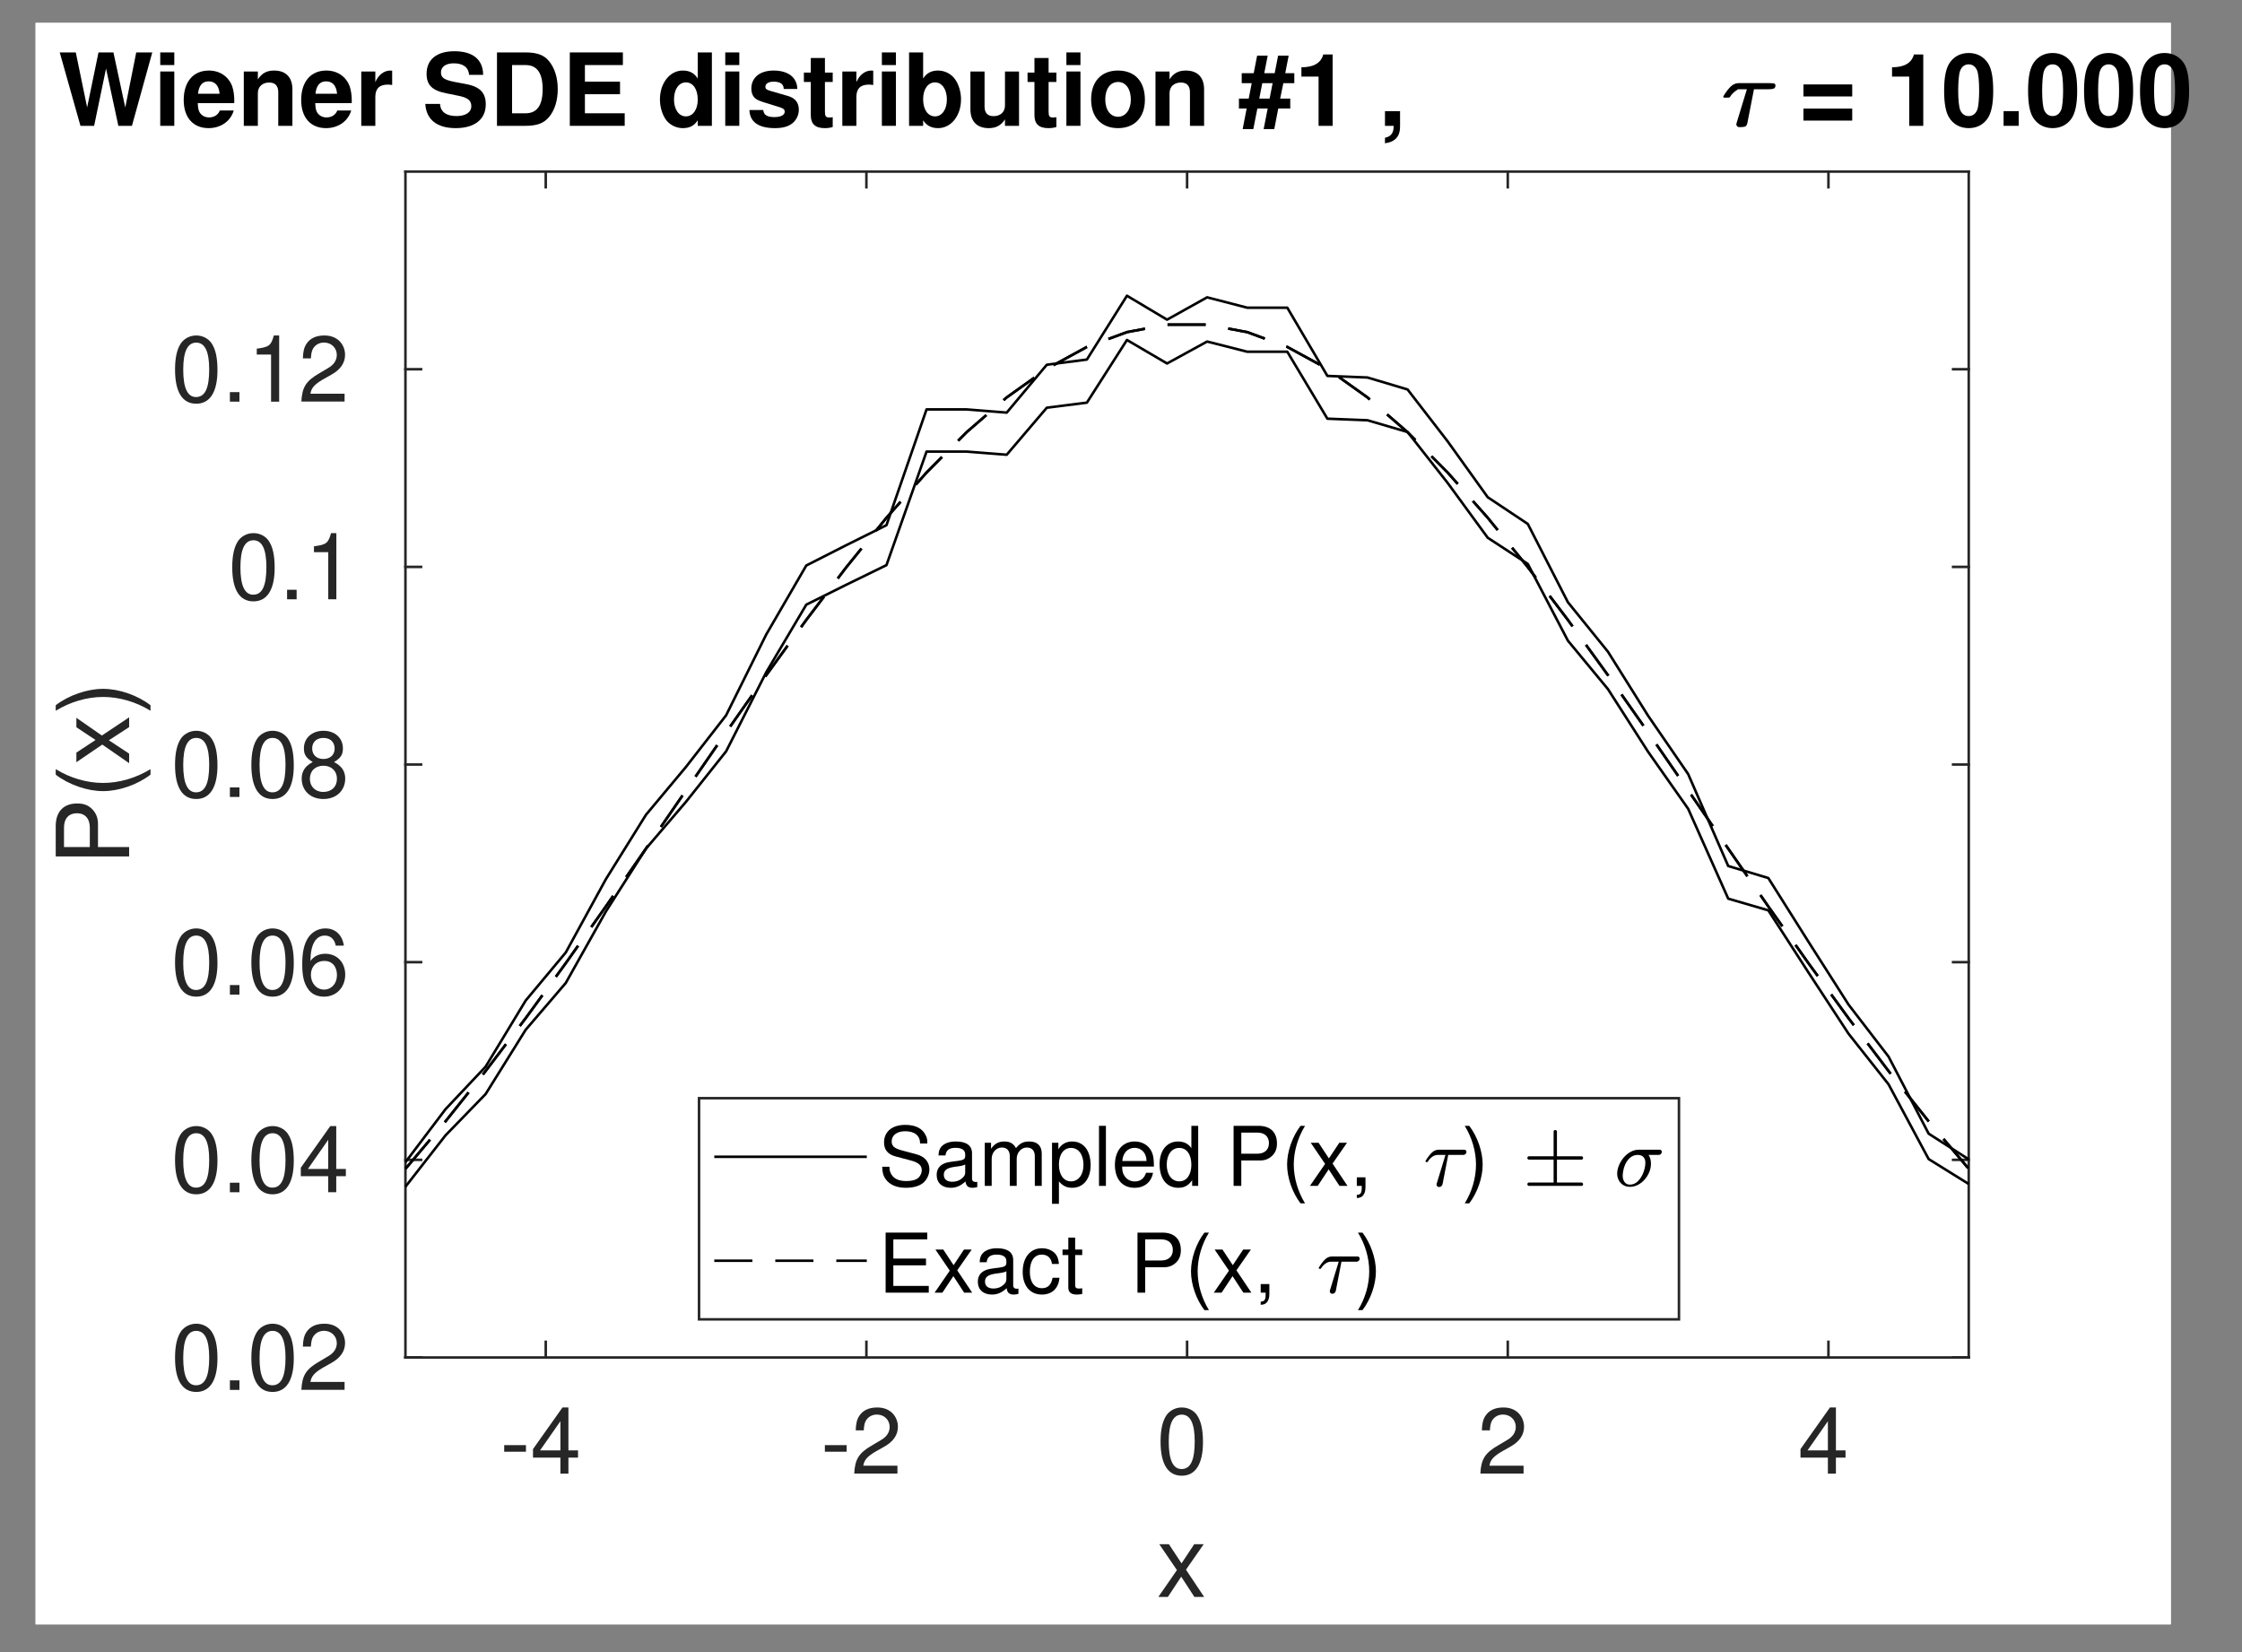 <?xml version="1.0" encoding="UTF-8"?>
<svg xmlns="http://www.w3.org/2000/svg" xmlns:xlink="http://www.w3.org/1999/xlink" width="441pt" height="325pt" viewBox="0 0 441 325" version="1.1">
<rect x="0" y="0" width="441" height="325" fill="#808080" stroke="none"/>
<defs>
<g>
<symbol overflow="visible" id="glyph0-0">
<path style="stroke:none;" d=""/>
</symbol>
<symbol overflow="visible" id="glyph0-1">
<path style="stroke:none;" d="M 5.109 -5.609 L 0.828 -5.609 L 0.828 -4.312 L 5.109 -4.312 Z M 5.109 -5.609 "/>
</symbol>
<symbol overflow="visible" id="glyph0-2">
<path style="stroke:none;" d="M 5.891 -3.156 L 5.891 0 L 7.469 0 L 7.469 -3.156 L 9.359 -3.156 L 9.359 -4.578 L 7.469 -4.578 L 7.469 -13.016 L 6.297 -13.016 L 0.5 -4.828 L 0.5 -3.156 Z M 5.891 -4.578 L 1.891 -4.578 L 5.891 -10.312 Z M 5.891 -4.578 "/>
</symbol>
<symbol overflow="visible" id="glyph0-3">
<path style="stroke:none;" d="M 9.109 -1.562 L 2.391 -1.562 C 2.562 -2.641 3.125 -3.328 4.703 -4.281 L 6.5 -5.297 C 8.281 -6.281 9.203 -7.609 9.203 -9.219 C 9.203 -10.297 8.766 -11.297 8.016 -12 C 7.25 -12.688 6.312 -13.016 5.109 -13.016 C 3.484 -13.016 2.281 -12.438 1.578 -11.328 C 1.141 -10.641 0.938 -9.828 0.906 -8.516 L 2.484 -8.516 C 2.531 -9.391 2.641 -9.922 2.859 -10.344 C 3.281 -11.141 4.109 -11.625 5.062 -11.625 C 6.5 -11.625 7.578 -10.578 7.578 -9.188 C 7.578 -8.141 6.984 -7.234 5.844 -6.594 L 4.188 -5.609 C 1.531 -4.094 0.75 -2.859 0.609 -0.016 L 9.109 -0.016 Z M 9.109 -1.562 "/>
</symbol>
<symbol overflow="visible" id="glyph0-4">
<path style="stroke:none;" d="M 4.953 -13.016 C 3.766 -13.016 2.688 -12.469 2.016 -11.594 C 1.188 -10.438 0.781 -8.719 0.781 -6.297 C 0.781 -1.906 2.219 0.406 4.953 0.406 C 7.656 0.406 9.125 -1.906 9.125 -6.188 C 9.125 -8.719 8.734 -10.406 7.891 -11.594 C 7.219 -12.484 6.156 -13.016 4.953 -13.016 Z M 4.953 -11.609 C 6.656 -11.609 7.5 -9.859 7.5 -6.344 C 7.5 -2.625 6.672 -0.906 4.906 -0.906 C 3.234 -0.906 2.391 -2.703 2.391 -6.281 C 2.391 -9.859 3.234 -11.609 4.953 -11.609 Z M 4.953 -11.609 "/>
</symbol>
<symbol overflow="visible" id="glyph0-5">
<path style="stroke:none;" d="M 3.438 -1.875 L 1.562 -1.875 L 1.562 0 L 3.438 0 Z M 3.438 -1.875 "/>
</symbol>
<symbol overflow="visible" id="glyph0-6">
<path style="stroke:none;" d="M 8.969 -9.625 C 8.656 -11.75 7.297 -13.016 5.344 -13.016 C 3.938 -13.016 2.688 -12.328 1.922 -11.156 C 1.109 -9.875 0.781 -8.297 0.781 -5.938 C 0.781 -3.75 1.078 -2.359 1.859 -1.203 C 2.531 -0.141 3.656 0.406 5.062 0.406 C 7.484 0.406 9.234 -1.406 9.234 -3.938 C 9.234 -6.344 7.609 -8.031 5.328 -8.031 C 4.062 -8.031 3.078 -7.562 2.391 -6.609 C 2.406 -9.828 3.422 -11.609 5.234 -11.609 C 6.359 -11.609 7.125 -10.891 7.375 -9.625 Z M 5.125 -6.625 C 6.656 -6.625 7.609 -5.547 7.609 -3.812 C 7.609 -2.172 6.531 -0.984 5.078 -0.984 C 3.594 -0.984 2.484 -2.234 2.484 -3.891 C 2.484 -5.516 3.562 -6.625 5.125 -6.625 Z M 5.125 -6.625 "/>
</symbol>
<symbol overflow="visible" id="glyph0-7">
<path style="stroke:none;" d="M 7.031 -6.859 C 8.375 -7.672 8.781 -8.312 8.781 -9.547 C 8.781 -11.594 7.219 -13.016 4.953 -13.016 C 2.703 -13.016 1.109 -11.594 1.109 -9.562 C 1.109 -8.312 1.531 -7.688 2.844 -6.859 C 1.391 -6.125 0.672 -5.062 0.672 -3.625 C 0.672 -1.234 2.406 0.406 4.953 0.406 C 7.469 0.406 9.234 -1.234 9.234 -3.625 C 9.234 -5.062 8.516 -6.125 7.031 -6.859 Z M 4.953 -11.609 C 6.297 -11.609 7.156 -10.797 7.156 -9.5 C 7.156 -8.281 6.281 -7.469 4.953 -7.469 C 3.594 -7.469 2.734 -8.281 2.734 -9.547 C 2.734 -10.797 3.594 -11.609 4.953 -11.609 Z M 4.953 -6.141 C 6.531 -6.141 7.609 -5.094 7.609 -3.578 C 7.609 -2.016 6.547 -0.984 4.906 -0.984 C 3.359 -0.984 2.281 -2.047 2.281 -3.562 C 2.281 -5.109 3.344 -6.141 4.953 -6.141 Z M 4.953 -6.141 "/>
</symbol>
<symbol overflow="visible" id="glyph0-8">
<path style="stroke:none;" d="M 4.656 -9.266 L 4.656 0 L 6.25 0 L 6.25 -13.016 L 5.203 -13.016 C 4.641 -11.016 4.281 -10.75 1.844 -10.422 L 1.844 -9.266 Z M 4.656 -9.266 "/>
</symbol>
<symbol overflow="visible" id="glyph1-0">
<path style="stroke:none;" d=""/>
</symbol>
<symbol overflow="visible" id="glyph1-1">
<path style="stroke:none;" d="M 5.781 -5.359 L 9.266 -10.375 L 7.406 -10.375 L 4.906 -6.609 L 2.422 -10.375 L 0.531 -10.375 L 4 -5.281 L 0.344 0 L 2.219 0 L 4.844 -3.984 L 7.438 0 L 9.359 0 Z M 5.781 -5.359 "/>
</symbol>
<symbol overflow="visible" id="glyph2-0">
<path style="stroke:none;" d=""/>
</symbol>
<symbol overflow="visible" id="glyph2-1">
<path style="stroke:none;" d="M -6.125 -3.641 L -6.125 -8.172 C -6.125 -9.297 -6.453 -10.203 -7.141 -10.969 C -7.938 -11.844 -8.875 -12.219 -10.203 -12.219 C -12.906 -12.219 -14.438 -10.609 -14.438 -7.766 L -14.438 -1.797 L 0 -1.797 L 0 -3.641 Z M -7.734 -3.641 L -12.812 -3.641 L -12.812 -7.484 C -12.812 -9.25 -11.859 -10.297 -10.281 -10.297 C -8.688 -10.297 -7.734 -9.25 -7.734 -7.484 Z M -7.734 -3.641 "/>
</symbol>
<symbol overflow="visible" id="glyph2-2">
<path style="stroke:none;" d="M -14.438 -4.672 C -11.844 -2.688 -8.234 -1.438 -5.125 -1.438 C -2 -1.438 1.609 -2.688 4.203 -4.672 L 4.203 -5.766 C 1.359 -4.016 -1.953 -3.047 -5.125 -3.047 C -8.281 -3.047 -11.625 -4.016 -14.438 -5.766 Z M -14.438 -4.672 "/>
</symbol>
<symbol overflow="visible" id="glyph2-3">
<path style="stroke:none;" d="M -5.359 -5.781 L -10.375 -9.266 L -10.375 -7.406 L -6.609 -4.906 L -10.375 -2.422 L -10.375 -0.531 L -5.281 -4 L 0 -0.344 L 0 -2.219 L -3.984 -4.844 L 0 -7.438 L 0 -9.359 Z M -5.359 -5.781 "/>
</symbol>
<symbol overflow="visible" id="glyph2-4">
<path style="stroke:none;" d="M 4.203 -1.844 C 1.609 -3.828 -2 -5.062 -5.109 -5.062 C -8.234 -5.062 -11.844 -3.828 -14.438 -1.844 L -14.438 -0.75 C -11.594 -2.5 -8.281 -3.469 -5.109 -3.469 C -1.953 -3.469 1.391 -2.5 4.203 -0.75 Z M 4.203 -1.844 "/>
</symbol>
<symbol overflow="visible" id="glyph3-0">
<path style="stroke:none;" d=""/>
</symbol>
<symbol overflow="visible" id="glyph3-1">
<path style="stroke:none;" d="M 14.453 0 L 18.453 -14.438 L 15.297 -14.438 L 13.141 -3.609 L 10.812 -14.438 L 7.875 -14.438 L 5.641 -3.625 L 3.406 -14.438 L 0.25 -14.438 L 4.328 0 L 7.016 0 L 9.359 -11.266 L 11.781 0 Z M 14.453 0 "/>
</symbol>
<symbol overflow="visible" id="glyph3-2">
<path style="stroke:none;" d="M 4.094 -10.688 L 1.328 -10.688 L 1.328 0 L 4.094 0 Z M 4.094 -14.438 L 1.328 -14.438 L 1.328 -11.953 L 4.094 -11.953 Z M 4.094 -14.438 "/>
</symbol>
<symbol overflow="visible" id="glyph3-3">
<path style="stroke:none;" d="M 10.375 -4.469 C 10.391 -4.719 10.391 -4.812 10.391 -4.953 C 10.391 -6.016 10.234 -7.016 9.984 -7.766 C 9.266 -9.703 7.547 -10.875 5.391 -10.875 C 2.312 -10.875 0.438 -8.656 0.438 -5.062 C 0.438 -1.641 2.297 0.453 5.328 0.453 C 7.719 0.453 9.656 -0.891 10.281 -3.016 L 7.547 -3.016 C 7.203 -2.156 6.438 -1.656 5.422 -1.656 C 4.625 -1.656 4 -2 3.609 -2.594 C 3.344 -2.984 3.25 -3.469 3.203 -4.469 Z M 3.25 -6.312 C 3.422 -7.953 4.125 -8.75 5.344 -8.75 C 6.609 -8.75 7.359 -7.906 7.5 -6.312 Z M 3.25 -6.312 "/>
</symbol>
<symbol overflow="visible" id="glyph3-4">
<path style="stroke:none;" d="M 1.25 -10.688 L 1.25 0 L 4.016 0 L 4.016 -6.422 C 4.016 -7.688 4.891 -8.516 6.25 -8.516 C 7.438 -8.516 8.031 -7.859 8.031 -6.594 L 8.031 0 L 10.812 0 L 10.812 -7.172 C 10.812 -9.547 9.516 -10.875 7.219 -10.875 C 5.781 -10.875 4.812 -10.359 4.016 -9.141 L 4.016 -10.688 Z M 1.25 -10.688 "/>
</symbol>
<symbol overflow="visible" id="glyph3-5">
<path style="stroke:none;" d="M 1.25 -10.688 L 1.25 0 L 4.016 0 L 4.016 -5.688 C 4.016 -7.312 4.828 -8.109 6.453 -8.109 C 6.75 -8.109 6.953 -8.094 7.328 -8.031 L 7.328 -10.844 C 7.172 -10.875 7.109 -10.875 6.984 -10.875 C 5.719 -10.875 4.625 -10.031 4.016 -8.594 L 4.016 -10.688 Z M 1.25 -10.688 "/>
</symbol>
<symbol overflow="visible" id="glyph3-6">
<path style="stroke:none;" d=""/>
</symbol>
<symbol overflow="visible" id="glyph3-7">
<path style="stroke:none;" d="M 12.016 -10.031 C 12 -13.031 10 -14.672 6.359 -14.672 C 2.891 -14.672 0.891 -13.047 0.891 -10.234 C 0.891 -8 2.016 -6.906 4.953 -6.359 L 6.969 -5.953 C 8.953 -5.578 9.688 -5.031 9.688 -3.859 C 9.688 -2.656 8.578 -1.922 6.766 -1.922 C 4.75 -1.922 3.625 -2.766 3.531 -4.312 L 0.641 -4.312 C 0.812 -1.234 2.938 0.453 6.609 0.453 C 10.328 0.453 12.531 -1.266 12.531 -4.219 C 12.531 -6.5 11.391 -7.688 8.703 -8.203 L 6.453 -8.625 C 4.328 -9.047 3.719 -9.469 3.719 -10.516 C 3.719 -11.594 4.672 -12.297 6.219 -12.297 C 8.094 -12.297 9.141 -11.5 9.25 -10.031 Z M 12.016 -10.031 "/>
</symbol>
<symbol overflow="visible" id="glyph3-8">
<path style="stroke:none;" d="M 1.531 0 L 7.172 0 C 9.359 0 10.75 -0.516 11.734 -1.688 C 12.875 -3.031 13.484 -4.969 13.484 -7.219 C 13.484 -9.469 12.875 -11.406 11.734 -12.766 C 10.75 -13.938 9.391 -14.438 7.172 -14.438 L 1.531 -14.438 Z M 4.5 -2.469 L 4.5 -11.953 L 7.172 -11.953 C 9.406 -11.953 10.516 -10.391 10.516 -7.203 C 10.516 -4.031 9.406 -2.469 7.172 -2.469 Z M 4.5 -2.469 "/>
</symbol>
<symbol overflow="visible" id="glyph3-9">
<path style="stroke:none;" d="M 4.531 -6.219 L 11.438 -6.219 L 11.438 -8.688 L 4.531 -8.688 L 4.531 -11.953 L 12 -11.953 L 12 -14.438 L 1.562 -14.438 L 1.562 0 L 12.359 0 L 12.359 -2.469 L 4.531 -2.469 Z M 4.531 -6.219 "/>
</symbol>
<symbol overflow="visible" id="glyph3-10">
<path style="stroke:none;" d="M 8.016 0 L 10.797 0 L 10.797 -14.438 L 8.016 -14.438 L 8.016 -9.297 C 7.328 -10.375 6.422 -10.875 5.062 -10.875 C 2.516 -10.875 0.578 -8.406 0.578 -5.188 C 0.578 -3.734 1.016 -2.281 1.719 -1.25 C 2.453 -0.203 3.766 0.453 5.062 0.453 C 6.422 0.453 7.328 -0.016 8.016 -1.094 Z M 5.688 -8.547 C 7.094 -8.547 8.016 -7.203 8.016 -5.141 C 8.016 -3.203 7.062 -1.859 5.688 -1.859 C 4.297 -1.859 3.344 -3.234 3.344 -5.188 C 3.344 -7.188 4.297 -8.547 5.688 -8.547 Z M 5.688 -8.547 "/>
</symbol>
<symbol overflow="visible" id="glyph3-11">
<path style="stroke:none;" d="M 10 -7.25 C 9.953 -9.5 8.219 -10.875 5.344 -10.875 C 2.641 -10.875 0.953 -9.5 0.953 -7.312 C 0.953 -6.594 1.172 -5.984 1.547 -5.562 C 1.922 -5.188 2.25 -5.016 3.281 -4.672 L 6.594 -3.641 C 7.281 -3.422 7.516 -3.203 7.516 -2.766 C 7.516 -2.125 6.75 -1.719 5.469 -1.719 C 4.734 -1.719 4.172 -1.844 3.828 -2.094 C 3.531 -2.312 3.406 -2.531 3.281 -3.109 L 0.578 -3.109 C 0.656 -0.75 2.375 0.453 5.625 0.453 C 7.109 0.453 8.234 0.141 9.031 -0.5 C 9.812 -1.125 10.297 -2.125 10.297 -3.172 C 10.297 -4.547 9.594 -5.438 8.203 -5.859 L 4.688 -6.875 C 3.922 -7.109 3.719 -7.266 3.719 -7.703 C 3.719 -8.297 4.359 -8.688 5.328 -8.688 C 6.656 -8.688 7.312 -8.219 7.328 -7.25 Z M 10 -7.25 "/>
</symbol>
<symbol overflow="visible" id="glyph3-12">
<path style="stroke:none;" d="M 5.953 -10.469 L 4.422 -10.469 L 4.422 -13.344 L 1.641 -13.344 L 1.641 -10.469 L 0.281 -10.469 L 0.281 -8.625 L 1.641 -8.625 L 1.641 -2.062 C 1.641 -0.375 2.531 0.453 4.359 0.453 C 4.984 0.453 5.438 0.391 5.953 0.234 L 5.953 -1.703 C 5.688 -1.656 5.547 -1.641 5.328 -1.641 C 4.594 -1.641 4.422 -1.859 4.422 -2.812 L 4.422 -8.625 L 5.953 -8.625 Z M 5.953 -10.469 "/>
</symbol>
<symbol overflow="visible" id="glyph3-13">
<path style="stroke:none;" d="M 1.172 -14.438 L 1.172 0 L 3.938 0 L 3.938 -1.094 C 4.609 -0.047 5.547 0.453 6.891 0.453 C 9.438 0.453 11.391 -1.984 11.391 -5.203 C 11.391 -6.656 10.953 -8.109 10.234 -9.141 C 9.5 -10.203 8.203 -10.875 6.891 -10.875 C 5.547 -10.875 4.609 -10.375 3.938 -9.297 L 3.938 -14.438 Z M 6.281 -8.547 C 7.641 -8.547 8.609 -7.172 8.609 -5.188 C 8.609 -3.234 7.656 -1.859 6.281 -1.859 C 4.875 -1.859 3.938 -3.188 3.938 -5.25 C 3.938 -7.203 4.891 -8.547 6.281 -8.547 Z M 6.281 -8.547 "/>
</symbol>
<symbol overflow="visible" id="glyph3-14">
<path style="stroke:none;" d="M 10.703 0 L 10.703 -10.688 L 7.938 -10.688 L 7.938 -4 C 7.938 -2.734 7.062 -1.906 5.703 -1.906 C 4.516 -1.906 3.922 -2.531 3.922 -3.828 L 3.922 -10.688 L 1.141 -10.688 L 1.141 -3.25 C 1.141 -0.875 2.438 0.453 4.734 0.453 C 6.172 0.453 7.141 -0.062 7.938 -1.266 L 7.938 0 Z M 10.703 0 "/>
</symbol>
<symbol overflow="visible" id="glyph3-15">
<path style="stroke:none;" d="M 5.953 -10.875 C 2.688 -10.875 0.688 -8.703 0.688 -5.203 C 0.688 -1.688 2.688 0.453 5.984 0.453 C 9.25 0.453 11.266 -1.688 11.266 -5.125 C 11.266 -8.75 9.297 -10.875 5.953 -10.875 Z M 5.984 -8.625 C 7.5 -8.625 8.5 -7.266 8.5 -5.172 C 8.5 -3.172 7.469 -1.781 5.984 -1.781 C 4.469 -1.781 3.469 -3.141 3.469 -5.203 C 3.469 -7.266 4.469 -8.625 5.984 -8.625 Z M 5.984 -8.625 "/>
</symbol>
<symbol overflow="visible" id="glyph3-16">
<path style="stroke:none;" d="M 2.891 0.641 L 3.688 -3.406 L 5.719 -3.406 L 4.922 0.641 L 7.016 0.641 L 7.797 -3.406 L 10.156 -3.406 L 10.156 -5.359 L 8.172 -5.359 L 8.797 -8.391 L 10.953 -8.391 L 10.953 -10.359 L 9.172 -10.359 L 9.844 -13.797 L 7.766 -13.797 L 7.094 -10.359 L 5.047 -10.359 L 5.719 -13.797 L 3.641 -13.797 L 2.969 -10.359 L 0.609 -10.359 L 0.609 -8.391 L 2.578 -8.391 L 1.984 -5.359 L 0.062 -5.359 L 0.062 -3.406 L 1.578 -3.406 L 0.797 0.641 Z M 4.062 -5.359 L 4.656 -8.391 L 6.688 -8.391 L 6.094 -5.359 Z M 4.062 -5.359 "/>
</symbol>
<symbol overflow="visible" id="glyph3-17">
<path style="stroke:none;" d="M 4.719 -9.688 L 4.719 0 L 7.484 0 L 7.484 -14.031 L 5.641 -14.031 C 5.203 -12.375 3.766 -11.516 1.344 -11.516 L 1.344 -9.688 Z M 4.719 -9.688 "/>
</symbol>
<symbol overflow="visible" id="glyph3-18">
<path style="stroke:none;" d="M 1.266 -2.891 L 1.266 0 L 2.969 0 C 3.016 1.344 2.453 2.125 1.266 2.344 L 1.266 3.438 C 3.391 3.125 4.312 2 4.234 -0.172 L 4.234 -2.891 Z M 1.266 -2.891 "/>
</symbol>
<symbol overflow="visible" id="glyph3-19">
<path style="stroke:none;" d="M 10.578 -8.141 L 0.984 -8.141 L 0.984 -5.781 L 10.578 -5.781 Z M 10.578 -3.391 L 0.984 -3.391 L 0.984 -1.031 L 10.578 -1.031 Z M 10.578 -3.391 "/>
</symbol>
<symbol overflow="visible" id="glyph3-20">
<path style="stroke:none;" d="M 5.406 -14.328 C 3.906 -14.328 2.609 -13.703 1.766 -12.531 C 0.953 -11.438 0.578 -9.656 0.578 -6.922 C 0.578 -4.438 0.891 -2.688 1.562 -1.625 C 2.391 -0.281 3.766 0.453 5.406 0.453 C 6.922 0.453 8.172 -0.156 9.047 -1.328 C 9.844 -2.422 10.234 -4.219 10.234 -6.844 C 10.234 -9.422 9.922 -11.172 9.25 -12.25 C 8.406 -13.594 7.047 -14.328 5.406 -14.328 Z M 5.406 -12.094 C 6.125 -12.094 6.688 -11.703 7.031 -10.969 C 7.312 -10.375 7.469 -8.844 7.469 -6.906 C 7.469 -5.328 7.328 -3.781 7.109 -3.203 C 6.797 -2.375 6.203 -1.922 5.406 -1.922 C 4.672 -1.922 4.125 -2.297 3.781 -3.016 C 3.5 -3.609 3.344 -5.062 3.344 -6.953 C 3.344 -8.609 3.484 -10.203 3.703 -10.766 C 4 -11.625 4.609 -12.094 5.406 -12.094 Z M 5.406 -12.094 "/>
</symbol>
<symbol overflow="visible" id="glyph3-21">
<path style="stroke:none;" d="M 4.234 -2.891 L 1.266 -2.891 L 1.266 0 L 4.234 0 Z M 4.234 -2.891 "/>
</symbol>
<symbol overflow="visible" id="glyph4-0">
<path style="stroke:none;" d=""/>
</symbol>
<symbol overflow="visible" id="glyph4-1">
<path style="stroke:none;" d="M 9.656 -8.344 C 9.656 -9.156 9.609 -9.375 9.344 -9.938 C 8.703 -11.297 7.328 -12 5.328 -12 C 2.734 -12 1.141 -10.672 1.141 -8.547 C 1.141 -7.094 1.891 -6.188 3.453 -5.781 L 6.391 -5 C 7.891 -4.625 8.562 -4.016 8.562 -3.094 C 8.562 -2.469 8.219 -1.812 7.719 -1.453 C 7.25 -1.125 6.5 -0.953 5.547 -0.953 C 4.25 -0.953 3.391 -1.266 2.812 -1.938 C 2.375 -2.469 2.188 -3.031 2.203 -3.766 L 0.781 -3.766 C 0.797 -2.672 1 -1.953 1.469 -1.312 C 2.281 -0.188 3.641 0.375 5.438 0.375 C 6.859 0.375 8 0.047 8.766 -0.531 C 9.562 -1.172 10.062 -2.219 10.062 -3.234 C 10.062 -4.703 9.156 -5.766 7.547 -6.203 L 4.578 -7 C 3.156 -7.391 2.641 -7.844 2.641 -8.75 C 2.641 -9.953 3.688 -10.75 5.281 -10.75 C 7.156 -10.75 8.219 -9.906 8.234 -8.344 Z M 9.656 -8.344 "/>
</symbol>
<symbol overflow="visible" id="glyph4-2">
<path style="stroke:none;" d="M 8.672 -0.797 C 8.516 -0.766 8.453 -0.766 8.375 -0.766 C 7.906 -0.766 7.641 -1 7.641 -1.422 L 7.641 -6.422 C 7.641 -7.922 6.547 -8.734 4.453 -8.734 C 3.203 -8.734 2.219 -8.375 1.641 -7.75 C 1.25 -7.312 1.078 -6.828 1.047 -5.984 L 2.422 -5.984 C 2.531 -7.016 3.141 -7.484 4.406 -7.484 C 5.641 -7.484 6.297 -7.031 6.297 -6.219 L 6.297 -5.859 C 6.281 -5.281 6 -5.078 4.891 -4.922 C 2.984 -4.688 2.688 -4.625 2.172 -4.406 C 1.188 -3.984 0.688 -3.234 0.688 -2.141 C 0.688 -0.594 1.75 0.375 3.469 0.375 C 4.531 0.375 5.391 0 6.359 -0.875 C 6.453 0 6.875 0.375 7.75 0.375 C 8.031 0.375 8.219 0.344 8.672 0.234 Z M 6.297 -2.672 C 6.297 -2.219 6.172 -1.938 5.766 -1.578 C 5.219 -1.062 4.547 -0.812 3.766 -0.812 C 2.703 -0.812 2.094 -1.312 2.094 -2.172 C 2.094 -3.062 2.672 -3.516 4.125 -3.734 C 5.578 -3.922 5.844 -3.984 6.297 -4.203 Z M 6.297 -2.672 "/>
</symbol>
<symbol overflow="visible" id="glyph4-3">
<path style="stroke:none;" d="M 1.141 -8.484 L 1.141 0 L 2.5 0 L 2.5 -5.328 C 2.5 -6.562 3.391 -7.547 4.484 -7.547 C 5.5 -7.547 6.062 -6.938 6.062 -5.844 L 6.062 0 L 7.422 0 L 7.422 -5.328 C 7.422 -6.562 8.312 -7.547 9.406 -7.547 C 10.406 -7.547 10.984 -6.922 10.984 -5.844 L 10.984 0 L 12.344 0 L 12.344 -6.375 C 12.344 -7.891 11.469 -8.734 9.891 -8.734 C 8.75 -8.734 8.062 -8.391 7.281 -7.438 C 6.766 -8.344 6.094 -8.734 4.984 -8.734 C 3.859 -8.734 3.094 -8.312 2.375 -7.297 L 2.375 -8.484 Z M 1.141 -8.484 "/>
</symbol>
<symbol overflow="visible" id="glyph4-4">
<path style="stroke:none;" d="M 0.875 3.531 L 2.234 3.531 L 2.234 -0.891 C 2.953 -0.016 3.75 0.375 4.844 0.375 C 7.047 0.375 8.469 -1.391 8.469 -4.094 C 8.469 -6.953 7.078 -8.734 4.828 -8.734 C 3.672 -8.734 2.75 -8.219 2.125 -7.203 L 2.125 -8.484 L 0.875 -8.484 Z M 4.609 -7.469 C 6.094 -7.469 7.062 -6.156 7.062 -4.125 C 7.062 -2.203 6.078 -0.891 4.609 -0.891 C 3.156 -0.891 2.234 -2.188 2.234 -4.188 C 2.234 -6.172 3.156 -7.469 4.609 -7.469 Z M 4.609 -7.469 "/>
</symbol>
<symbol overflow="visible" id="glyph4-5">
<path style="stroke:none;" d="M 2.469 -11.812 L 1.109 -11.812 L 1.109 0 L 2.469 0 Z M 2.469 -11.812 "/>
</symbol>
<symbol overflow="visible" id="glyph4-6">
<path style="stroke:none;" d="M 8.312 -3.797 C 8.312 -5.094 8.219 -5.859 7.969 -6.5 C 7.422 -7.891 6.125 -8.734 4.531 -8.734 C 2.172 -8.734 0.641 -6.938 0.641 -4.125 C 0.641 -1.328 2.109 0.375 4.5 0.375 C 6.453 0.375 7.797 -0.734 8.141 -2.578 L 6.766 -2.578 C 6.406 -1.453 5.641 -0.875 4.547 -0.875 C 3.688 -0.875 2.969 -1.266 2.516 -1.984 C 2.188 -2.469 2.078 -2.953 2.062 -3.797 Z M 2.094 -4.891 C 2.203 -6.469 3.156 -7.484 4.516 -7.484 C 5.891 -7.484 6.859 -6.422 6.859 -4.891 Z M 2.094 -4.891 "/>
</symbol>
<symbol overflow="visible" id="glyph4-7">
<path style="stroke:none;" d="M 8.016 -11.812 L 6.672 -11.812 L 6.672 -7.422 C 6.109 -8.281 5.203 -8.734 4.062 -8.734 C 1.859 -8.734 0.422 -6.969 0.422 -4.266 C 0.422 -1.391 1.812 0.375 4.109 0.375 C 5.281 0.375 6.094 -0.062 6.828 -1.125 L 6.828 0 L 8.016 0 Z M 4.297 -7.469 C 5.75 -7.469 6.672 -6.188 6.672 -4.141 C 6.672 -2.188 5.734 -0.891 4.312 -0.891 C 2.812 -0.891 1.828 -2.203 1.828 -4.188 C 1.828 -6.156 2.812 -7.469 4.297 -7.469 Z M 4.297 -7.469 "/>
</symbol>
<symbol overflow="visible" id="glyph4-8">
<path style="stroke:none;" d=""/>
</symbol>
<symbol overflow="visible" id="glyph4-9">
<path style="stroke:none;" d="M 2.984 -5 L 6.688 -5 C 7.609 -5 8.344 -5.281 8.969 -5.844 C 9.688 -6.5 10 -7.266 10 -8.344 C 10 -10.562 8.688 -11.812 6.359 -11.812 L 1.469 -11.812 L 1.469 0 L 2.984 0 Z M 2.984 -6.328 L 2.984 -10.484 L 6.125 -10.484 C 7.562 -10.484 8.422 -9.703 8.422 -8.406 C 8.422 -7.109 7.562 -6.328 6.125 -6.328 Z M 2.984 -6.328 "/>
</symbol>
<symbol overflow="visible" id="glyph4-10">
<path style="stroke:none;" d="M 3.828 -11.812 C 2.203 -9.688 1.188 -6.734 1.188 -4.203 C 1.188 -1.641 2.203 1.312 3.828 3.438 L 4.719 3.438 C 3.297 1.125 2.5 -1.609 2.5 -4.203 C 2.5 -6.766 3.297 -9.516 4.719 -11.812 Z M 3.828 -11.812 "/>
</symbol>
<symbol overflow="visible" id="glyph4-11">
<path style="stroke:none;" d="M 4.734 -4.391 L 7.578 -8.484 L 6.062 -8.484 L 4.016 -5.406 L 1.984 -8.484 L 0.438 -8.484 L 3.266 -4.328 L 0.281 0 L 1.812 0 L 3.969 -3.25 L 6.094 0 L 7.672 0 Z M 4.734 -4.391 "/>
</symbol>
<symbol overflow="visible" id="glyph4-12">
<path style="stroke:none;" d="M 1.406 -1.688 L 1.406 0 L 2.375 0 L 2.375 0.297 C 2.375 1.406 2.172 1.734 1.406 1.766 L 1.406 2.375 C 2.484 2.422 3.109 1.641 3.109 0.266 L 3.109 -1.688 Z M 1.406 -1.688 "/>
</symbol>
<symbol overflow="visible" id="glyph4-13">
<path style="stroke:none;" d="M 1.5 3.438 C 3.125 1.312 4.141 -1.641 4.141 -4.188 C 4.141 -6.734 3.125 -9.688 1.5 -11.812 L 0.609 -11.812 C 2.047 -9.5 2.828 -6.766 2.828 -4.188 C 2.828 -1.609 2.047 1.141 0.609 3.438 Z M 1.5 3.438 "/>
</symbol>
<symbol overflow="visible" id="glyph4-14">
<path style="stroke:none;" d="M 2.969 -5.375 L 9.391 -5.375 L 9.391 -6.703 L 2.969 -6.703 L 2.969 -10.484 L 9.641 -10.484 L 9.641 -11.812 L 1.453 -11.812 L 1.453 0 L 9.938 0 L 9.938 -1.328 L 2.969 -1.328 Z M 2.969 -5.375 "/>
</symbol>
<symbol overflow="visible" id="glyph4-15">
<path style="stroke:none;" d="M 7.625 -5.641 C 7.562 -6.469 7.391 -7 7.062 -7.469 C 6.484 -8.266 5.453 -8.734 4.281 -8.734 C 1.984 -8.734 0.5 -6.922 0.5 -4.094 C 0.5 -1.359 1.953 0.375 4.266 0.375 C 6.281 0.375 7.562 -0.844 7.734 -2.922 L 6.375 -2.922 C 6.141 -1.562 5.438 -0.875 4.297 -0.875 C 2.797 -0.875 1.906 -2.094 1.906 -4.094 C 1.906 -6.219 2.781 -7.484 4.266 -7.484 C 5.391 -7.484 6.109 -6.828 6.266 -5.641 Z M 7.625 -5.641 "/>
</symbol>
<symbol overflow="visible" id="glyph4-16">
<path style="stroke:none;" d="M 4.109 -8.484 L 2.719 -8.484 L 2.719 -10.828 L 1.375 -10.828 L 1.375 -8.484 L 0.234 -8.484 L 0.234 -7.391 L 1.375 -7.391 L 1.375 -0.969 C 1.375 -0.094 1.953 0.375 3.016 0.375 C 3.375 0.375 3.656 0.344 4.109 0.266 L 4.109 -0.875 C 3.922 -0.828 3.75 -0.812 3.469 -0.812 C 2.891 -0.812 2.719 -0.969 2.719 -1.578 L 2.719 -7.391 L 4.109 -7.391 Z M 4.109 -8.484 "/>
</symbol>
</g>
<clipPath id="clip1">
  <path d="M 7 4.5 L 427 4.5 L 427 319.5 L 7 319.5 Z M 7 4.5 "/>
</clipPath>
</defs>
<g id="surface1">
<g clip-path="url(#clip1)" clip-rule="nonzero">
<path style=" stroke:none;fill-rule:nonzero;fill:rgb(100%,100%,100%);fill-opacity:1;" d="M 7 4.5 L 427 4.5 L 427 319.5 L 7 319.5 Z M 7 4.5 "/>
</g>
<path style=" stroke:none;fill-rule:nonzero;fill:rgb(100%,100%,100%);fill-opacity:1;" d="M 7 4.5 L 427 4.5 L 427 319.5 L 7 319.5 Z M 7 4.5 "/>
<path style=" stroke:none;fill-rule:nonzero;fill:rgb(100%,100%,100%);fill-opacity:1;" d="M 79.75 267 L 387.25 267 L 387.25 33.75 L 79.75 33.75 Z M 79.75 267 "/>
<path style="fill:none;stroke-width:0.667;stroke-linecap:square;stroke-linejoin:round;stroke:rgb(14.899%,14.899%,14.899%);stroke-opacity:1;stroke-miterlimit:10;" d="M 97 350 L 507 350 " transform="matrix(0.75,0,0,0.75,7,4.5)"/>
<path style="fill:none;stroke-width:0.667;stroke-linecap:square;stroke-linejoin:round;stroke:rgb(14.899%,14.899%,14.899%);stroke-opacity:1;stroke-miterlimit:10;" d="M 97 39 L 507 39 " transform="matrix(0.75,0,0,0.75,7,4.5)"/>
<path style="fill:none;stroke-width:0.667;stroke-linecap:square;stroke-linejoin:round;stroke:rgb(14.899%,14.899%,14.899%);stroke-opacity:1;stroke-miterlimit:10;" d="M 133.797 350 L 133.797 345.901 " transform="matrix(0.75,0,0,0.75,7,4.5)"/>
<path style="fill:none;stroke-width:0.667;stroke-linecap:square;stroke-linejoin:round;stroke:rgb(14.899%,14.899%,14.899%);stroke-opacity:1;stroke-miterlimit:10;" d="M 217.896 350 L 217.896 345.901 " transform="matrix(0.75,0,0,0.75,7,4.5)"/>
<path style="fill:none;stroke-width:0.667;stroke-linecap:square;stroke-linejoin:round;stroke:rgb(14.899%,14.899%,14.899%);stroke-opacity:1;stroke-miterlimit:10;" d="M 302 350 L 302 345.901 " transform="matrix(0.75,0,0,0.75,7,4.5)"/>
<path style="fill:none;stroke-width:0.667;stroke-linecap:square;stroke-linejoin:round;stroke:rgb(14.899%,14.899%,14.899%);stroke-opacity:1;stroke-miterlimit:10;" d="M 386.104 350 L 386.104 345.901 " transform="matrix(0.75,0,0,0.75,7,4.5)"/>
<path style="fill:none;stroke-width:0.667;stroke-linecap:square;stroke-linejoin:round;stroke:rgb(14.899%,14.899%,14.899%);stroke-opacity:1;stroke-miterlimit:10;" d="M 470.203 350 L 470.203 345.901 " transform="matrix(0.75,0,0,0.75,7,4.5)"/>
<path style="fill:none;stroke-width:0.667;stroke-linecap:square;stroke-linejoin:round;stroke:rgb(14.899%,14.899%,14.899%);stroke-opacity:1;stroke-miterlimit:10;" d="M 133.797 39 L 133.797 43.099 " transform="matrix(0.75,0,0,0.75,7,4.5)"/>
<path style="fill:none;stroke-width:0.667;stroke-linecap:square;stroke-linejoin:round;stroke:rgb(14.899%,14.899%,14.899%);stroke-opacity:1;stroke-miterlimit:10;" d="M 217.896 39 L 217.896 43.099 " transform="matrix(0.75,0,0,0.75,7,4.5)"/>
<path style="fill:none;stroke-width:0.667;stroke-linecap:square;stroke-linejoin:round;stroke:rgb(14.899%,14.899%,14.899%);stroke-opacity:1;stroke-miterlimit:10;" d="M 302 39 L 302 43.099 " transform="matrix(0.75,0,0,0.75,7,4.5)"/>
<path style="fill:none;stroke-width:0.667;stroke-linecap:square;stroke-linejoin:round;stroke:rgb(14.899%,14.899%,14.899%);stroke-opacity:1;stroke-miterlimit:10;" d="M 386.104 39 L 386.104 43.099 " transform="matrix(0.75,0,0,0.75,7,4.5)"/>
<path style="fill:none;stroke-width:0.667;stroke-linecap:square;stroke-linejoin:round;stroke:rgb(14.899%,14.899%,14.899%);stroke-opacity:1;stroke-miterlimit:10;" d="M 470.203 39 L 470.203 43.099 " transform="matrix(0.75,0,0,0.75,7,4.5)"/>
<g style="fill:rgb(14.899%,14.899%,14.899%);fill-opacity:1;">
  <use xlink:href="#glyph0-1" x="98.346" y="289.85"/>
  <use xlink:href="#glyph0-2" x="104.34" y="289.85"/>
</g>
<g style="fill:rgb(14.899%,14.899%,14.899%);fill-opacity:1;">
  <use xlink:href="#glyph0-1" x="161.423" y="289.85"/>
  <use xlink:href="#glyph0-3" x="167.417" y="289.85"/>
</g>
<g style="fill:rgb(14.899%,14.899%,14.899%);fill-opacity:1;">
  <use xlink:href="#glyph0-4" x="227.5" y="289.85"/>
</g>
<g style="fill:rgb(14.899%,14.899%,14.899%);fill-opacity:1;">
  <use xlink:href="#glyph0-3" x="290.577" y="289.85"/>
</g>
<g style="fill:rgb(14.899%,14.899%,14.899%);fill-opacity:1;">
  <use xlink:href="#glyph0-2" x="353.654" y="289.85"/>
</g>
<g style="fill:rgb(14.899%,14.899%,14.899%);fill-opacity:1;">
  <use xlink:href="#glyph1-1" x="227.5" y="314.1"/>
</g>
<path style="fill:none;stroke-width:0.667;stroke-linecap:square;stroke-linejoin:round;stroke:rgb(14.899%,14.899%,14.899%);stroke-opacity:1;stroke-miterlimit:10;" d="M 97 350 L 97 39 " transform="matrix(0.75,0,0,0.75,7,4.5)"/>
<path style="fill:none;stroke-width:0.667;stroke-linecap:square;stroke-linejoin:round;stroke:rgb(14.899%,14.899%,14.899%);stroke-opacity:1;stroke-miterlimit:10;" d="M 507 350 L 507 39 " transform="matrix(0.75,0,0,0.75,7,4.5)"/>
<path style="fill:none;stroke-width:0.667;stroke-linecap:square;stroke-linejoin:round;stroke:rgb(14.899%,14.899%,14.899%);stroke-opacity:1;stroke-miterlimit:10;" d="M 97 350 L 101.099 350 " transform="matrix(0.75,0,0,0.75,7,4.5)"/>
<path style="fill:none;stroke-width:0.667;stroke-linecap:square;stroke-linejoin:round;stroke:rgb(14.899%,14.899%,14.899%);stroke-opacity:1;stroke-miterlimit:10;" d="M 97 298.167 L 101.099 298.167 " transform="matrix(0.75,0,0,0.75,7,4.5)"/>
<path style="fill:none;stroke-width:0.667;stroke-linecap:square;stroke-linejoin:round;stroke:rgb(14.899%,14.899%,14.899%);stroke-opacity:1;stroke-miterlimit:10;" d="M 97 246.333 L 101.099 246.333 " transform="matrix(0.75,0,0,0.75,7,4.5)"/>
<path style="fill:none;stroke-width:0.667;stroke-linecap:square;stroke-linejoin:round;stroke:rgb(14.899%,14.899%,14.899%);stroke-opacity:1;stroke-miterlimit:10;" d="M 97 194.5 L 101.099 194.5 " transform="matrix(0.75,0,0,0.75,7,4.5)"/>
<path style="fill:none;stroke-width:0.667;stroke-linecap:square;stroke-linejoin:round;stroke:rgb(14.899%,14.899%,14.899%);stroke-opacity:1;stroke-miterlimit:10;" d="M 97 142.667 L 101.099 142.667 " transform="matrix(0.75,0,0,0.75,7,4.5)"/>
<path style="fill:none;stroke-width:0.667;stroke-linecap:square;stroke-linejoin:round;stroke:rgb(14.899%,14.899%,14.899%);stroke-opacity:1;stroke-miterlimit:10;" d="M 97 90.833 L 101.099 90.833 " transform="matrix(0.75,0,0,0.75,7,4.5)"/>
<path style="fill:none;stroke-width:0.667;stroke-linecap:square;stroke-linejoin:round;stroke:rgb(14.899%,14.899%,14.899%);stroke-opacity:1;stroke-miterlimit:10;" d="M 507 350 L 502.901 350 " transform="matrix(0.75,0,0,0.75,7,4.5)"/>
<path style="fill:none;stroke-width:0.667;stroke-linecap:square;stroke-linejoin:round;stroke:rgb(14.899%,14.899%,14.899%);stroke-opacity:1;stroke-miterlimit:10;" d="M 507 298.167 L 502.901 298.167 " transform="matrix(0.75,0,0,0.75,7,4.5)"/>
<path style="fill:none;stroke-width:0.667;stroke-linecap:square;stroke-linejoin:round;stroke:rgb(14.899%,14.899%,14.899%);stroke-opacity:1;stroke-miterlimit:10;" d="M 507 246.333 L 502.901 246.333 " transform="matrix(0.75,0,0,0.75,7,4.5)"/>
<path style="fill:none;stroke-width:0.667;stroke-linecap:square;stroke-linejoin:round;stroke:rgb(14.899%,14.899%,14.899%);stroke-opacity:1;stroke-miterlimit:10;" d="M 507 194.5 L 502.901 194.5 " transform="matrix(0.75,0,0,0.75,7,4.5)"/>
<path style="fill:none;stroke-width:0.667;stroke-linecap:square;stroke-linejoin:round;stroke:rgb(14.899%,14.899%,14.899%);stroke-opacity:1;stroke-miterlimit:10;" d="M 507 142.667 L 502.901 142.667 " transform="matrix(0.75,0,0,0.75,7,4.5)"/>
<path style="fill:none;stroke-width:0.667;stroke-linecap:square;stroke-linejoin:round;stroke:rgb(14.899%,14.899%,14.899%);stroke-opacity:1;stroke-miterlimit:10;" d="M 507 90.833 L 502.901 90.833 " transform="matrix(0.75,0,0,0.75,7,4.5)"/>
<g style="fill:rgb(14.899%,14.899%,14.899%);fill-opacity:1;">
  <use xlink:href="#glyph0-4" x="33.65" y="273.375"/>
  <use xlink:href="#glyph0-5" x="43.658" y="273.375"/>
  <use xlink:href="#glyph0-4" x="48.662" y="273.375"/>
  <use xlink:href="#glyph0-3" x="58.67" y="273.375"/>
</g>
<g style="fill:rgb(14.899%,14.899%,14.899%);fill-opacity:1;">
  <use xlink:href="#glyph0-4" x="33.65" y="234.5"/>
  <use xlink:href="#glyph0-5" x="43.658" y="234.5"/>
  <use xlink:href="#glyph0-4" x="48.662" y="234.5"/>
  <use xlink:href="#glyph0-2" x="58.67" y="234.5"/>
</g>
<g style="fill:rgb(14.899%,14.899%,14.899%);fill-opacity:1;">
  <use xlink:href="#glyph0-4" x="33.65" y="195.625"/>
  <use xlink:href="#glyph0-5" x="43.658" y="195.625"/>
  <use xlink:href="#glyph0-4" x="48.662" y="195.625"/>
  <use xlink:href="#glyph0-6" x="58.67" y="195.625"/>
</g>
<g style="fill:rgb(14.899%,14.899%,14.899%);fill-opacity:1;">
  <use xlink:href="#glyph0-4" x="33.65" y="156.75"/>
  <use xlink:href="#glyph0-5" x="43.658" y="156.75"/>
  <use xlink:href="#glyph0-4" x="48.662" y="156.75"/>
  <use xlink:href="#glyph0-7" x="58.67" y="156.75"/>
</g>
<g style="fill:rgb(14.899%,14.899%,14.899%);fill-opacity:1;">
  <use xlink:href="#glyph0-4" x="44.9" y="117.875"/>
  <use xlink:href="#glyph0-5" x="54.908" y="117.875"/>
  <use xlink:href="#glyph0-8" x="59.912" y="117.875"/>
</g>
<g style="fill:rgb(14.899%,14.899%,14.899%);fill-opacity:1;">
  <use xlink:href="#glyph0-4" x="33.65" y="79"/>
  <use xlink:href="#glyph0-5" x="43.658" y="79"/>
  <use xlink:href="#glyph0-8" x="48.662" y="79"/>
  <use xlink:href="#glyph0-3" x="58.67" y="79"/>
</g>
<g style="fill:rgb(14.899%,14.899%,14.899%);fill-opacity:1;">
  <use xlink:href="#glyph2-1" x="25.4" y="170.25"/>
  <use xlink:href="#glyph2-2" x="25.4" y="157.043"/>
  <use xlink:href="#glyph2-3" x="25.4" y="150.45"/>
  <use xlink:href="#glyph2-4" x="25.4" y="140.55"/>
</g>
<g style="fill:rgb(0%,0%,0%);fill-opacity:1;">
  <use xlink:href="#glyph3-1" x="11.5" y="24.75"/>
  <use xlink:href="#glyph3-2" x="30.191" y="24.75"/>
  <use xlink:href="#glyph3-3" x="35.696" y="24.75"/>
  <use xlink:href="#glyph3-4" x="46.704" y="24.75"/>
  <use xlink:href="#glyph3-3" x="58.802" y="24.75"/>
  <use xlink:href="#glyph3-5" x="69.811" y="24.75"/>
  <use xlink:href="#glyph3-6" x="77.513" y="24.75"/>
  <use xlink:href="#glyph3-7" x="83.018" y="24.75"/>
  <use xlink:href="#glyph3-8" x="96.224" y="24.75"/>
  <use xlink:href="#glyph3-9" x="110.52" y="24.75"/>
  <use xlink:href="#glyph3-6" x="123.726" y="24.75"/>
  <use xlink:href="#glyph3-10" x="129.231" y="24.75"/>
  <use xlink:href="#glyph3-2" x="141.329" y="24.75"/>
  <use xlink:href="#glyph3-11" x="146.833" y="24.75"/>
  <use xlink:href="#glyph3-12" x="157.842" y="24.75"/>
  <use xlink:href="#glyph3-5" x="164.435" y="24.75"/>
  <use xlink:href="#glyph3-2" x="172.137" y="24.75"/>
  <use xlink:href="#glyph3-13" x="177.642" y="24.75"/>
  <use xlink:href="#glyph3-14" x="189.74" y="24.75"/>
  <use xlink:href="#glyph3-12" x="201.837" y="24.75"/>
  <use xlink:href="#glyph3-2" x="208.431" y="24.75"/>
  <use xlink:href="#glyph3-15" x="213.935" y="24.75"/>
  <use xlink:href="#glyph3-4" x="226.033" y="24.75"/>
  <use xlink:href="#glyph3-6" x="238.131" y="24.75"/>
  <use xlink:href="#glyph3-16" x="243.635" y="24.75"/>
  <use xlink:href="#glyph3-17" x="254.644" y="24.75"/>
  <use xlink:href="#glyph3-6" x="265.653" y="24.75"/>
  <use xlink:href="#glyph3-18" x="271.157" y="24.75"/>
  <use xlink:href="#glyph3-6" x="276.662" y="24.75"/>
</g>
<path style=" stroke:none;fill-rule:nonzero;fill:rgb(0%,0%,0%);fill-opacity:1;" d="M 341.535 24.457 C 341.535 24.363 341.547 24.293 341.57 24.246 L 343.609 17.555 L 341.852 17.555 C 341.852 17.555 341.652 17.703 341.25 18 C 340.848 18.297 340.512 18.676 340.246 19.137 C 340.215 19.184 339.926 19.207 339.379 19.207 L 339.145 19.207 C 339.027 19.207 338.969 19.145 338.969 19.02 C 338.969 18.996 338.98 18.957 339.004 18.902 C 339.434 18.176 339.891 17.57 340.375 17.078 C 340.859 16.59 341.406 16.348 342.016 16.348 L 347.992 16.348 C 348.633 16.348 349 16.395 349.094 16.488 C 349.188 16.582 349.234 16.699 349.234 16.84 C 349.234 17.027 349.168 17.195 349.031 17.336 C 348.895 17.48 348.477 17.555 347.781 17.555 L 345.004 17.555 L 343.691 24.281 C 343.645 24.492 343.551 24.664 343.41 24.805 C 343.27 24.941 342.844 25.008 342.133 25.008 C 341.961 25.008 341.82 24.953 341.707 24.852 C 341.594 24.742 341.535 24.613 341.535 24.457 Z M 341.535 24.457 "/>
<g style="fill:rgb(0%,0%,0%);fill-opacity:1;">
  <use xlink:href="#glyph3-6" x="348.25" y="24.75"/>
  <use xlink:href="#glyph3-19" x="353.754" y="24.75"/>
  <use xlink:href="#glyph3-6" x="365.318" y="24.75"/>
  <use xlink:href="#glyph3-17" x="370.822" y="24.75"/>
  <use xlink:href="#glyph3-20" x="381.831" y="24.75"/>
  <use xlink:href="#glyph3-21" x="392.84" y="24.75"/>
  <use xlink:href="#glyph3-20" x="398.344" y="24.75"/>
  <use xlink:href="#glyph3-20" x="409.353" y="24.75"/>
  <use xlink:href="#glyph3-20" x="420.362" y="24.75"/>
</g>
<path style="fill:none;stroke-width:0.667;stroke-linecap:butt;stroke-linejoin:round;stroke:rgb(0%,0%,0%);stroke-opacity:1;stroke-miterlimit:10;" d="M 97 305.219 L 107.51 291.75 L 118.026 280.922 L 128.536 264.057 L 139.052 251.781 L 149.562 233.047 L 160.078 216.557 L 170.589 204.26 L 181.104 191.036 L 191.615 170.323 L 202.13 152.573 L 212.641 147.339 L 223.156 142.203 L 233.667 112.432 L 244.177 112.432 L 254.693 113.255 L 265.203 100.927 L 275.719 99.594 L 286.229 83.156 L 296.745 89.323 L 307.255 83.568 L 317.771 86.24 L 328.281 86.24 L 338.797 103.802 L 349.307 104.214 L 359.823 107.297 L 370.333 120.646 L 380.844 135.021 L 391.359 141.896 L 401.87 162.01 L 412.385 174.729 L 422.896 191.141 L 433.411 206.104 L 443.922 229.672 L 454.437 232.74 L 464.948 249.016 L 475.464 265.078 L 485.974 278.37 L 496.49 297.974 L 507 304.505 " transform="matrix(0.75,0,0,0.75,7,4.5)"/>
<path style="fill:none;stroke-width:0.667;stroke-linecap:butt;stroke-linejoin:bevel;stroke:rgb(0%,0%,0%);stroke-opacity:1;stroke-dasharray:10,6;stroke-miterlimit:1;" d="M 97 300.526 L 107.51 288.078 L 118.026 274.885 L 128.536 261.016 L 139.052 246.589 L 149.562 231.719 L 160.078 216.557 L 170.589 201.276 L 181.104 186.047 L 191.615 171.078 L 202.13 156.573 L 212.641 142.734 L 223.156 129.781 L 233.667 117.922 L 244.177 107.339 L 254.693 98.224 L 265.203 90.729 L 275.719 84.984 L 286.229 81.099 L 296.745 79.135 L 307.255 79.135 L 317.771 81.099 L 328.281 84.984 L 338.797 90.729 L 349.307 98.224 L 359.823 107.339 L 370.333 117.922 L 380.844 129.781 L 391.359 142.734 L 401.87 156.573 L 412.385 171.078 L 422.896 186.047 L 433.411 201.276 L 443.922 216.557 L 454.437 231.719 L 464.948 246.589 L 475.464 261.016 L 485.974 274.885 L 496.49 288.078 L 507 300.526 " transform="matrix(0.75,0,0,0.75,7,4.5)"/>
<path style="fill:none;stroke-width:0.667;stroke-linecap:butt;stroke-linejoin:round;stroke:rgb(0%,0%,0%);stroke-opacity:1;stroke-miterlimit:10;" d="M 97 298.786 L 107.51 284.885 L 118.026 273.74 L 128.536 256.391 L 139.052 243.786 L 149.562 224.578 L 160.078 207.688 L 170.589 195.104 L 181.104 181.583 L 191.615 160.417 L 202.13 142.302 L 212.641 136.958 L 223.156 131.724 L 233.667 101.37 L 244.177 101.37 L 254.693 102.208 L 265.203 89.656 L 275.719 88.292 L 286.229 71.557 L 296.745 77.833 L 307.255 71.974 L 317.771 74.693 L 328.281 74.693 L 338.797 92.583 L 349.307 93 L 359.823 96.141 L 370.333 109.745 L 380.844 124.396 L 391.359 131.411 L 401.87 151.932 L 412.385 164.922 L 422.896 181.688 L 433.411 196.995 L 443.922 221.115 L 454.437 224.266 L 464.948 240.953 L 475.464 257.443 L 485.974 271.109 L 496.49 291.307 L 507 298.047 " transform="matrix(0.75,0,0,0.75,7,4.5)"/>
<path style="fill:none;stroke-width:0.667;stroke-linecap:butt;stroke-linejoin:bevel;stroke:rgb(0%,0%,0%);stroke-opacity:1;stroke-dasharray:10,6;stroke-miterlimit:1;" d="M 97 300.526 L 107.51 288.078 L 118.026 274.885 L 128.536 261.016 L 139.052 246.589 L 149.562 231.719 L 160.078 216.557 L 170.589 201.276 L 181.104 186.047 L 191.615 171.078 L 202.13 156.573 L 212.641 142.734 L 223.156 129.781 L 233.667 117.922 L 244.177 107.339 L 254.693 98.224 L 265.203 90.729 L 275.719 84.984 L 286.229 81.099 L 296.745 79.135 L 307.255 79.135 L 317.771 81.099 L 328.281 84.984 L 338.797 90.729 L 349.307 98.224 L 359.823 107.339 L 370.333 117.922 L 380.844 129.781 L 391.359 142.734 L 401.87 156.573 L 412.385 171.078 L 422.896 186.047 L 433.411 201.276 L 443.922 216.557 L 454.437 231.719 L 464.948 246.589 L 475.464 261.016 L 485.974 274.885 L 496.49 288.078 L 507 300.526 " transform="matrix(0.75,0,0,0.75,7,4.5)"/>
<path style=" stroke:none;fill-rule:nonzero;fill:rgb(100%,100%,100%);fill-opacity:1;" d="M 330.25 259.5 L 330.25 216 L 137.5 216 L 137.5 259.5 Z M 330.25 259.5 "/>
<g style="fill:rgb(0%,0%,0%);fill-opacity:1;">
  <use xlink:href="#glyph4-1" x="172.75" y="233.25"/>
  <use xlink:href="#glyph4-2" x="183.555" y="233.25"/>
  <use xlink:href="#glyph4-3" x="192.563" y="233.25"/>
  <use xlink:href="#glyph4-4" x="206.057" y="233.25"/>
  <use xlink:href="#glyph4-5" x="215.064" y="233.25"/>
  <use xlink:href="#glyph4-6" x="218.661" y="233.25"/>
  <use xlink:href="#glyph4-7" x="227.668" y="233.25"/>
  <use xlink:href="#glyph4-8" x="236.675" y="233.25"/>
  <use xlink:href="#glyph4-9" x="241.179" y="233.25"/>
  <use xlink:href="#glyph4-10" x="251.984" y="233.25"/>
  <use xlink:href="#glyph4-11" x="257.379" y="233.25"/>
  <use xlink:href="#glyph4-12" x="265.479" y="233.25"/>
</g>
<path style=" stroke:none;fill-rule:nonzero;fill:rgb(0%,0%,0%);fill-opacity:1;" d="M 282.566 233.004 C 282.566 232.926 282.574 232.867 282.59 232.828 L 284.324 227.156 L 282.836 227.156 C 282.43 227.156 282.055 227.281 281.707 227.539 C 281.359 227.793 281.07 228.109 280.844 228.492 C 280.82 228.539 280.785 228.562 280.738 228.562 L 280.551 228.562 C 280.449 228.562 280.398 228.508 280.398 228.398 C 280.398 228.375 280.406 228.344 280.422 228.305 C 280.789 227.688 281.18 227.172 281.59 226.758 C 282 226.344 282.461 226.137 282.977 226.137 L 288.027 226.137 C 288.152 226.137 288.254 226.18 288.332 226.258 C 288.41 226.344 288.449 226.441 288.449 226.559 C 288.449 226.715 288.395 226.855 288.281 226.977 C 288.168 227.094 288.023 227.156 287.852 227.156 L 284.863 227.156 L 283.762 232.852 C 283.723 233.031 283.645 233.18 283.523 233.297 C 283.402 233.414 283.25 233.473 283.07 233.473 C 282.93 233.473 282.812 233.43 282.715 233.336 C 282.617 233.246 282.566 233.137 282.566 233.004 Z M 282.566 233.004 "/>
<g style="fill:rgb(0%,0%,0%);fill-opacity:1;">
  <use xlink:href="#glyph4-13" x="287.5" y="233.25"/>
  <use xlink:href="#glyph4-8" x="292.895" y="233.25"/>
</g>
<path style=" stroke:none;fill-rule:nonzero;fill:rgb(0%,0%,0%);fill-opacity:1;" d="M 300.742 233.25 C 300.648 233.25 300.574 233.219 300.516 233.148 C 300.457 233.082 300.426 233.008 300.426 232.922 C 300.426 232.836 300.457 232.762 300.516 232.695 C 300.574 232.625 300.648 232.594 300.742 232.594 L 305.594 232.594 L 305.594 228.082 L 300.742 228.082 C 300.648 228.082 300.574 228.047 300.516 227.977 C 300.457 227.906 300.426 227.832 300.426 227.754 C 300.426 227.676 300.457 227.602 300.516 227.531 C 300.574 227.461 300.648 227.426 300.742 227.426 L 305.594 227.426 L 305.594 222.562 C 305.594 222.477 305.625 222.406 305.688 222.344 C 305.75 222.289 305.828 222.258 305.922 222.258 C 306 222.258 306.074 222.289 306.145 222.344 C 306.215 222.406 306.25 222.477 306.25 222.562 L 306.25 227.426 L 311.102 227.426 C 311.18 227.426 311.25 227.461 311.309 227.531 C 311.367 227.602 311.395 227.676 311.395 227.754 C 311.395 227.832 311.367 227.906 311.309 227.977 C 311.25 228.047 311.18 228.082 311.102 228.082 L 306.25 228.082 L 306.25 232.594 L 311.102 232.594 C 311.18 232.594 311.25 232.625 311.309 232.695 C 311.367 232.762 311.395 232.836 311.395 232.922 C 311.395 233.008 311.367 233.082 311.309 233.148 C 311.25 233.219 311.18 233.25 311.102 233.25 Z M 300.742 233.25 "/>
<g style="fill:rgb(0%,0%,0%);fill-opacity:1;">
  <use xlink:href="#glyph4-8" x="312.25" y="233.25"/>
</g>
<path style=" stroke:none;fill-rule:nonzero;fill:rgb(0%,0%,0%);fill-opacity:1;" d="M 320.582 233.438 C 320.098 233.438 319.668 233.32 319.289 233.086 C 318.91 232.852 318.617 232.535 318.41 232.137 C 318.203 231.738 318.098 231.301 318.098 230.824 C 318.098 230.316 318.215 229.777 318.445 229.211 C 318.676 228.648 318.988 228.133 319.387 227.664 C 319.785 227.199 320.238 226.832 320.746 226.555 C 321.254 226.273 321.773 226.137 322.305 226.137 L 326.465 226.137 C 326.574 226.137 326.672 226.176 326.754 226.25 C 326.836 226.32 326.875 226.426 326.875 226.559 C 326.875 226.715 326.816 226.855 326.699 226.977 C 326.582 227.094 326.441 227.156 326.277 227.156 L 324.273 227.156 C 324.586 227.633 324.742 228.207 324.742 228.879 C 324.742 229.426 324.637 229.969 324.422 230.508 C 324.207 231.047 323.906 231.535 323.523 231.977 C 323.141 232.422 322.699 232.773 322.195 233.039 C 321.691 233.305 321.152 233.438 320.582 233.438 Z M 320.605 233.004 C 321.207 233.004 321.742 232.766 322.207 232.297 C 322.672 231.824 323.027 231.246 323.273 230.566 C 323.52 229.887 323.641 229.258 323.641 228.68 C 323.641 228.211 323.512 227.84 323.25 227.566 C 322.988 227.293 322.621 227.156 322.152 227.156 C 321.52 227.156 320.98 227.371 320.531 227.801 C 320.082 228.23 319.746 228.77 319.523 229.422 C 319.301 230.078 319.188 230.703 319.188 231.305 C 319.188 231.773 319.312 232.176 319.562 232.508 C 319.812 232.836 320.16 233.004 320.605 233.004 Z M 320.605 233.004 "/>
<path style="fill:none;stroke-width:0.667;stroke-linecap:butt;stroke-linejoin:round;stroke:rgb(0%,0%,0%);stroke-opacity:1;stroke-miterlimit:10;" d="M 178 297.37 L 218 297.37 " transform="matrix(0.75,0,0,0.75,7,4.5)"/>
<g style="fill:rgb(0%,0%,0%);fill-opacity:1;">
  <use xlink:href="#glyph4-14" x="172.75" y="254.25"/>
  <use xlink:href="#glyph4-11" x="183.555" y="254.25"/>
  <use xlink:href="#glyph4-2" x="191.655" y="254.25"/>
  <use xlink:href="#glyph4-15" x="200.663" y="254.25"/>
  <use xlink:href="#glyph4-16" x="208.763" y="254.25"/>
  <use xlink:href="#glyph4-8" x="213.266" y="254.25"/>
  <use xlink:href="#glyph4-8" x="217.77" y="254.25"/>
  <use xlink:href="#glyph4-9" x="222.273" y="254.25"/>
  <use xlink:href="#glyph4-10" x="233.079" y="254.25"/>
  <use xlink:href="#glyph4-11" x="238.473" y="254.25"/>
  <use xlink:href="#glyph4-12" x="246.573" y="254.25"/>
</g>
<path style=" stroke:none;fill-rule:nonzero;fill:rgb(0%,0%,0%);fill-opacity:1;" d="M 261.566 254.004 C 261.566 253.926 261.574 253.867 261.59 253.828 L 263.324 248.156 L 261.836 248.156 C 261.43 248.156 261.055 248.281 260.707 248.539 C 260.359 248.793 260.07 249.109 259.844 249.492 C 259.82 249.539 259.785 249.562 259.738 249.562 L 259.551 249.562 C 259.449 249.562 259.398 249.508 259.398 249.398 C 259.398 249.375 259.406 249.344 259.422 249.305 C 259.789 248.688 260.18 248.172 260.59 247.758 C 261 247.344 261.461 247.137 261.977 247.137 L 267.027 247.137 C 267.152 247.137 267.254 247.18 267.332 247.258 C 267.41 247.344 267.449 247.441 267.449 247.559 C 267.449 247.715 267.395 247.855 267.281 247.977 C 267.168 248.094 267.023 248.156 266.852 248.156 L 263.863 248.156 L 262.762 253.852 C 262.723 254.031 262.645 254.18 262.523 254.297 C 262.402 254.414 262.25 254.473 262.07 254.473 C 261.93 254.473 261.812 254.43 261.715 254.336 C 261.617 254.246 261.566 254.137 261.566 254.004 Z M 261.566 254.004 "/>
<g style="fill:rgb(0%,0%,0%);fill-opacity:1;">
  <use xlink:href="#glyph4-13" x="266.5" y="254.25"/>
</g>
<path style="fill:none;stroke-width:0.667;stroke-linecap:butt;stroke-linejoin:bevel;stroke:rgb(0%,0%,0%);stroke-opacity:1;stroke-dasharray:10,6;stroke-miterlimit:1;" d="M 178 324.63 L 218 324.63 " transform="matrix(0.75,0,0,0.75,7,4.5)"/>
<path style="fill:none;stroke-width:0.667;stroke-linecap:butt;stroke-linejoin:miter;stroke:rgb(14.899%,14.899%,14.899%);stroke-opacity:1;stroke-miterlimit:10;" d="M 174 340 L 174 282 L 431 282 L 431 340 Z M 174 340 " transform="matrix(0.75,0,0,0.75,7,4.5)"/>
</g>
</svg>
